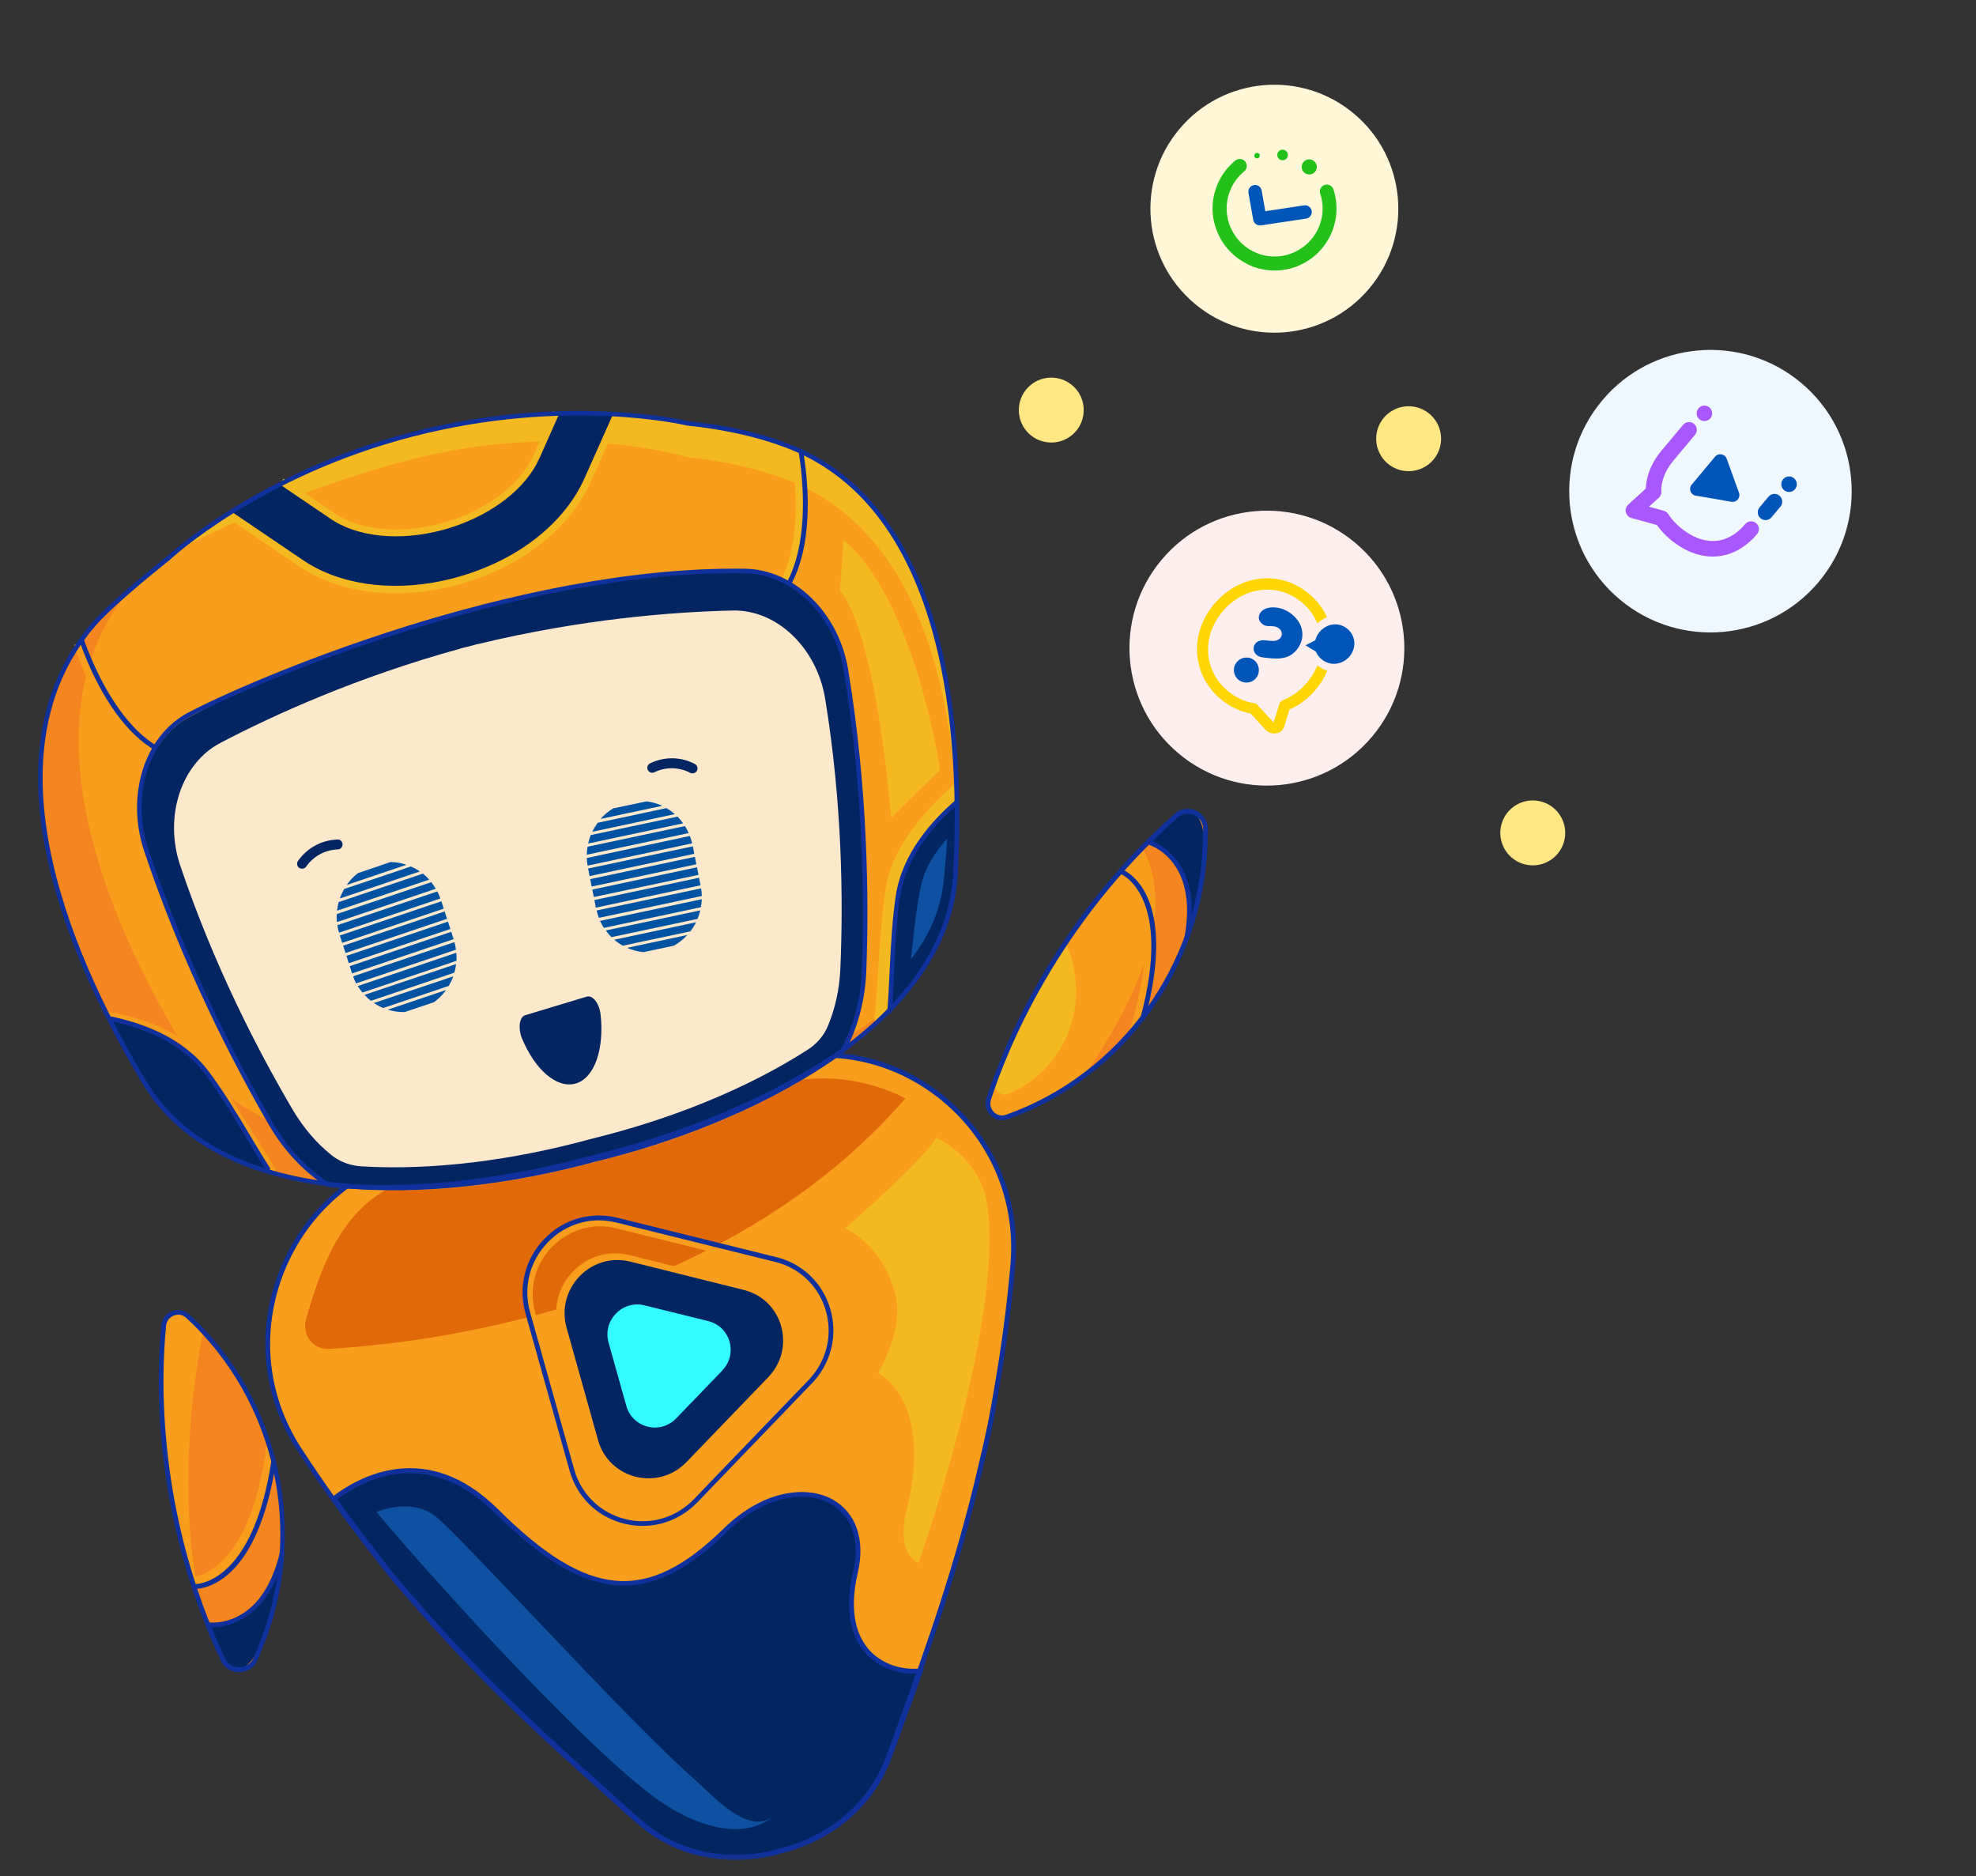 <svg width="138" height="131" viewBox="0 0 138 131" fill="none" xmlns="http://www.w3.org/2000/svg">
<rect x="0" y="0" width="138" height="131" fill="#333333" stroke="none"/>
<mask id="mask0_33584_83260" style="mask-type:alpha" maskUnits="userSpaceOnUse" x="0" y="26" width="104" height="105">
<rect x="0.332" y="26.327" width="103" height="104" fill="#D9D9D9"/>
</mask>
<g mask="url(#mask0_33584_83260)">
<path d="M70.716 88.299C71.556 78.91 62.897 71.592 53.843 74.083L50.335 75.046C50.308 75.053 50.291 75.058 50.264 75.065L41.523 77.475L32.711 79.599C32.684 79.605 32.666 79.61 32.639 79.617L29.104 80.473C19.977 82.668 15.787 93.314 20.916 101.162C22.591 103.727 24.288 106.075 25.983 108.224C26.928 109.498 28.078 110.871 29.331 112.275C34.843 118.602 40.114 123.082 44.226 126.802C44.384 126.943 44.552 127.081 44.717 127.21C47.417 129.576 51.066 130.094 54.397 129.186C57.744 128.379 60.716 126.141 61.984 122.75C62.069 122.556 62.152 122.353 62.226 122.153C64.102 116.886 66.642 110.389 68.53 102.151C68.976 100.308 69.347 98.551 69.58 96.964C70.046 94.247 70.442 91.367 70.716 88.299Z" fill="#F89E1C"/>
<path d="M59.781 109.757C61.06 104.312 55.334 102.279 50.672 106.852C45.113 112.295 40.85 111.593 34.723 105.504C29.744 100.549 24.975 103.394 23.362 104.631C24.279 105.911 25.195 107.144 26.112 108.31C27.057 109.583 28.206 110.956 29.459 112.359C34.969 118.684 40.239 123.162 44.349 126.881C44.508 127.021 44.675 127.159 44.84 127.289C47.54 129.654 51.187 130.172 54.517 129.264C57.863 128.457 60.834 126.221 62.102 122.83C62.187 122.637 62.269 122.434 62.343 122.234C62.951 120.512 63.642 118.664 64.342 116.66C61.648 116.917 58.542 115.019 59.781 109.757Z" fill="#032663"/>
<path d="M54.332 129.483C50.803 130.394 47.21 129.633 44.691 127.421C44.526 127.292 44.359 127.154 44.198 127.005C43.608 126.47 42.986 125.916 42.349 125.345C38.632 122.021 34.019 117.888 29.294 112.468C27.964 110.979 26.834 109.611 25.937 108.411C25.006 107.23 24.079 105.991 23.186 104.733L23.097 104.603L23.224 104.503C25.036 103.11 29.794 100.412 34.8 105.397C41.067 111.631 45.176 111.982 50.521 106.747C53.365 103.961 56.413 103.717 58.173 104.713C59.79 105.631 60.443 107.533 59.907 109.809C59.368 112.114 59.628 113.965 60.669 115.165C61.508 116.132 62.859 116.632 64.282 116.503L64.541 116.474L64.449 116.718C64.054 117.841 63.665 118.914 63.285 119.948C62.992 120.758 62.71 121.537 62.44 122.284C62.368 122.493 62.286 122.696 62.201 122.89C61.002 126.1 58.141 128.547 54.507 129.419C54.449 129.453 54.386 129.469 54.332 129.483ZM54.429 129.105C57.953 128.252 60.732 125.893 61.897 122.777C61.98 122.575 62.065 122.381 62.129 122.183C62.398 121.427 62.679 120.648 62.972 119.838C63.323 118.879 63.674 117.881 64.045 116.851C62.607 116.917 61.265 116.376 60.41 115.385C59.635 114.488 58.858 112.78 59.583 109.731L59.744 109.765L59.583 109.731C60.082 107.608 59.499 105.84 58.008 105.004C56.348 104.068 53.463 104.317 50.751 106.983C45.308 112.32 40.92 111.955 34.565 105.639C29.854 100.959 25.382 103.316 23.553 104.676C24.414 105.885 25.31 107.075 26.203 108.219C27.091 109.42 28.216 110.771 29.547 112.259C34.258 117.664 38.868 121.788 42.575 125.106C43.211 125.676 43.834 126.231 44.424 126.766C44.582 126.906 44.738 127.037 44.906 127.175C47.384 129.34 50.951 130.07 54.429 129.105Z" fill="#10319B"/>
<path d="M11.432 92.548C11.042 96.455 10.811 105.745 15.572 115.881C16.038 116.871 17.457 116.821 17.872 115.805L18.199 115.013C21.49 106.973 19.468 97.756 13.131 91.9C12.515 91.341 11.522 91.721 11.432 92.548Z" fill="#F5851F"/>
<path d="M54.619 129.388C54.556 129.404 54.502 129.418 54.44 129.434C50.86 130.416 47.174 129.669 44.617 127.418C44.452 127.289 44.284 127.151 44.123 127.002C43.534 126.467 42.91 125.912 42.274 125.341C38.555 122.016 33.941 117.882 29.215 112.459C27.884 110.97 26.754 109.601 25.856 108.401C24.072 106.123 22.368 103.747 20.787 101.33C18.302 97.534 17.847 92.917 19.533 88.683C21.215 84.468 24.688 81.452 29.082 80.384L32.608 79.531L32.68 79.512L41.492 77.389L50.233 74.978L50.278 74.967L53.812 73.997C58.174 72.794 62.639 73.769 66.088 76.658C69.55 79.563 71.309 83.843 70.899 88.387C70.639 91.279 70.254 94.204 69.75 97.074C69.531 98.562 69.177 100.314 68.694 102.272C67.072 109.325 64.941 115.211 63.234 119.937C62.941 120.748 62.653 121.538 62.385 122.295C62.313 122.504 62.23 122.707 62.145 122.9C60.96 126.051 58.158 128.474 54.619 129.388ZM54.357 129.102C57.883 128.249 60.663 125.889 61.828 122.772C61.911 122.57 61.996 122.376 62.061 122.178C62.329 121.421 62.618 120.631 62.91 119.82C64.619 115.103 66.743 109.228 68.361 102.196C68.837 100.249 69.184 98.508 69.415 97.027C69.921 94.166 70.308 91.25 70.562 88.369C70.961 83.933 69.246 79.756 65.869 76.924C62.505 74.109 58.133 73.167 53.895 74.329L50.396 75.29L50.351 75.301L41.584 77.718L32.762 79.844L32.691 79.862L29.156 80.718C24.886 81.754 21.483 84.705 19.841 88.813C18.198 92.95 18.641 97.446 21.066 101.153C22.636 103.563 24.34 105.939 26.122 108.209C27.011 109.411 28.136 110.762 29.468 112.251C34.18 117.658 38.792 121.783 42.5 125.102C43.136 125.672 43.759 126.227 44.349 126.762C44.508 126.902 44.664 127.034 44.831 127.172C47.32 129.335 50.887 130.065 54.357 129.102Z" fill="#10319B"/>
<path d="M63.24 76.688C60.495 75.311 57.33 74.871 54.135 75.76L50.628 76.73C50.602 76.737 50.584 76.741 50.557 76.748L41.794 79.166L32.955 81.28C32.928 81.287 32.91 81.292 32.883 81.299L29.345 82.143C24.439 83.321 22.66 87.526 21.365 92.148C21.076 93.193 21.878 94.242 22.917 94.183C31.669 93.699 51.096 90.656 63.24 76.688Z" fill="#E26907"/>
<path d="M6.495 43.653C7.91 41.994 9.706 40.43 11.759 38.983L11.621 39.055C11.621 39.055 17.899 33.134 28.762 30.326C39.591 27.528 47.933 29.542 47.982 29.557C50.534 29.823 52.891 30.332 54.96 31.118C64.924 34.913 67.425 47.952 66.72 61.031C66.225 70.545 54.419 77.868 41.575 80.976C28.829 84.481 15.027 83.777 10.129 75.656C3.4 64.508 -0.493 51.829 6.495 43.653Z" fill="#F89E1C"/>
<path d="M6.527 43.7C7.27 42.83 8.12 41.987 9.05 41.169C2.251 49.37 6.136 61.979 12.827 73.084C17.729 81.222 31.523 81.929 44.28 78.43C51.582 76.662 58.543 73.524 63.294 69.4C58.774 74.858 50.452 78.989 41.623 81.124C28.877 84.629 15.072 83.916 10.17 75.778C3.44 64.592 -0.459 51.886 6.527 43.7Z" fill="#F5851F"/>
<path d="M13.179 53.349C7.702 53.607 5.289 45.379 5.182 45.021L5.797 44.843C5.817 44.921 8.178 52.943 13.147 52.706L13.179 53.349Z" fill="#F89E1C"/>
<path d="M52.56 43.614L52.24 43.063C57.045 40.215 55.248 31.698 55.226 31.612L55.85 31.469C55.932 31.834 57.766 40.534 52.56 43.614Z" fill="#F4B821"/>
<path d="M30.909 37.513C28.002 38.263 25.064 38.007 23.087 36.808C23.023 36.77 22.958 36.732 22.892 36.685L19.267 34.222L19.808 33.425L23.43 35.879C23.475 35.913 23.529 35.945 23.582 35.977C25.506 37.144 28.481 37.29 31.366 36.381C34.166 35.494 36.365 33.776 37.252 31.802L38.634 28.705L39.506 29.092L38.124 32.189C37.128 34.419 34.703 36.333 31.642 37.305C31.398 37.387 31.158 37.449 30.909 37.513Z" fill="#F4B821"/>
<path d="M31.737 40.89C27.887 41.883 24.075 41.487 21.29 39.794C21.193 39.737 21.086 39.673 20.987 39.607L20.878 39.535L15.906 36.167L16.446 35.37L21.519 38.812C21.607 38.872 21.695 38.931 21.789 38.98C24.358 40.537 27.896 40.894 31.506 39.963C31.797 39.888 32.095 39.802 32.391 39.707C36.179 38.502 39.103 36.139 40.402 33.219L42.383 28.788L43.255 29.175L41.282 33.604C39.873 36.772 36.731 39.328 32.682 40.619C32.369 40.718 32.054 40.808 31.737 40.89Z" fill="#F4B821"/>
<path d="M54.992 33.51C52.922 32.716 50.562 32.19 48.011 31.924C47.953 31.911 39.448 29.308 28.623 32.105C21.506 33.944 15.569 36.743 12.324 38.461C14.256 36.862 20.007 32.582 28.729 30.328C39.554 27.531 47.903 29.579 47.952 29.593C50.505 29.868 52.863 30.386 54.934 31.179C63.826 34.608 66.8 45.429 66.853 57.07C66.433 46.34 63.288 36.707 54.992 33.51Z" fill="#F4B821"/>
<path d="M52.959 43.06L52.824 42.773C57.427 40.51 55.797 31.711 55.784 31.623L56.098 31.56C56.163 31.929 57.784 40.693 52.959 43.06Z" fill="#10319B"/>
<path d="M40.825 33.385L42.798 28.956C41.705 28.891 40.447 28.859 39.058 28.889L37.676 31.987C36.74 34.092 34.424 35.896 31.5 36.833C28.49 37.792 25.363 37.622 23.33 36.383C23.266 36.344 23.212 36.313 23.157 36.272L19.534 33.817C18.262 34.465 17.139 35.12 16.168 35.727L21.14 39.095L21.249 39.167C21.346 39.225 21.436 39.293 21.532 39.35C24.208 40.972 27.914 41.34 31.609 40.387C31.91 40.309 32.216 40.221 32.52 40.124C36.437 38.885 39.465 36.423 40.825 33.385Z" fill="#032663"/>
<path d="M13.656 53.106C8.306 53.359 5.624 44.97 5.508 44.614L5.814 44.517C5.844 44.601 8.536 53.033 13.641 52.788L13.656 53.106Z" fill="#10319B"/>
<path d="M41.499 80.904C35.195 82.634 28.657 83.389 22.94 82.814C21.395 81.82 20.005 80.383 18.95 78.566C16.246 73.903 12.864 67.28 10.269 59.528C8.992 55.716 10.304 51.619 13.258 50.049C17.286 47.909 23.599 45.003 31.418 42.854L31.415 42.846C31.639 42.788 31.855 42.741 32.079 42.683C32.302 42.626 32.514 42.562 32.738 42.504L32.74 42.512C40.618 40.605 47.323 39.935 51.865 39.861C55.196 39.807 58.467 42.93 59.126 46.902C60.467 54.978 60.587 62.444 60.388 67.857C60.307 69.921 59.782 71.817 58.923 73.432C54.118 76.781 47.928 79.343 41.499 80.904Z" fill="#032663"/>
<path d="M62.123 70.625L61.045 71.629C61.106 70.879 61.203 69.614 61.258 68.728C61.41 66.394 61.583 63.742 61.872 61.922C62.341 58.983 64.975 56.172 66.782 54.641L66.766 56.086C65.081 57.522 63.237 59.422 62.816 62.073C62.536 63.853 62.364 66.478 62.208 68.795C62.16 69.67 62.184 69.875 62.123 70.625Z" fill="#F4B821"/>
<path d="M19.137 81.83C19.068 81.848 18.997 81.82 18.965 81.764C18.606 81.205 18.224 80.588 17.83 79.964C16.642 78.058 15.289 75.893 14.156 74.395C12.508 72.223 9.935 71.446 7.628 70.968C7.542 70.954 7.484 70.868 7.507 70.779C7.522 70.692 7.609 70.633 7.697 70.657C10.06 71.139 12.704 71.943 14.419 74.199C15.564 75.711 16.918 77.877 18.108 79.791C18.501 80.415 18.881 81.024 19.234 81.594C19.279 81.665 19.259 81.771 19.188 81.817C19.169 81.812 19.154 81.826 19.137 81.83Z" fill="#F89E1C"/>
<path d="M66.859 56.02C66.888 57.72 66.859 59.444 66.766 61.167C66.579 64.723 64.848 67.961 62.085 70.805C62.299 68.059 62.303 65.056 62.694 62.577C63.167 59.655 65.265 57.377 66.859 56.02Z" fill="#032663"/>
<path d="M65.891 61.605C66.003 60.585 66.09 59.571 66.157 58.553C65.348 59.423 64.581 60.576 64.29 61.982C63.975 63.478 63.815 65.264 63.618 66.977C64.856 65.399 65.666 63.61 65.891 61.605Z" fill="#0E51A0"/>
<path d="M62.278 70.735L61.962 70.716C62.037 69.769 62.083 68.775 62.129 67.818C62.216 65.996 62.316 64.115 62.569 62.48C63.031 59.551 65.122 57.248 66.783 55.827L66.99 56.068C65.365 57.451 63.338 59.683 62.88 62.519C62.623 64.137 62.53 66.006 62.441 67.82C62.399 68.794 62.353 69.788 62.278 70.735Z" fill="#10319B"/>
<path d="M7.684 71.185C8.453 72.694 9.284 74.196 10.171 75.666C11.998 78.701 15.033 80.708 18.792 81.867C17.32 79.557 15.913 76.918 14.411 74.928C12.638 72.586 9.72 71.605 7.684 71.185Z" fill="#032663"/>
<path d="M42.451 80.896C42.167 80.969 41.884 81.042 41.607 81.105C30.366 84.193 15.368 84.632 9.992 75.728C5.178 67.76 -1.687 52.98 6.377 43.544L6.495 43.651L6.377 43.544C7.786 41.897 11.478 38.99 11.639 38.866C11.69 38.816 17.957 32.962 28.735 30.177C39.546 27.382 47.948 29.381 48.036 29.404C50.653 29.672 53.014 30.199 55.033 30.969C66.531 35.349 67.402 51.678 66.892 61.022C66.334 71.203 53.571 78.022 42.451 80.896ZM41.521 80.797C41.796 80.726 42.081 80.661 42.365 80.588C53.383 77.74 66.023 71.018 66.568 61.005C67.071 51.745 66.222 35.575 54.915 31.266C52.917 30.508 50.584 29.983 47.976 29.713C47.869 29.686 39.537 27.715 28.812 30.487C18.12 33.25 11.903 39.046 11.845 39.106C11.8 39.145 8.016 42.122 6.62 43.748C-1.317 53.031 5.5 67.658 10.26 75.558C15.544 84.311 30.409 83.852 41.521 80.797Z" fill="#10319B"/>
<path d="M41.231 79.536C35.824 81.016 30.237 81.736 25.248 81.44C24.477 81.391 23.726 81.127 23.13 80.64C22.113 79.821 21.215 78.779 20.479 77.549C18.014 73.366 14.933 67.408 12.587 60.435C11.432 57.004 12.66 53.305 15.384 51.877C19.103 49.926 24.931 47.275 32.141 45.292L32.139 45.284C32.345 45.23 32.542 45.179 32.751 45.135C32.957 45.081 33.152 45.022 33.358 44.969L33.36 44.977C40.626 43.219 46.981 42.722 51.17 42.629C54.242 42.559 57.041 45.217 57.629 48.795C58.816 56.067 58.9 62.8 58.687 67.675C58.621 69.103 58.322 70.436 57.817 71.639C57.531 72.327 57.033 72.895 56.41 73.294C52.108 76.056 46.771 78.187 41.231 79.536Z" fill="#FCE8CA"/>
<path d="M40.554 81.219C34.295 82.836 28.206 83.411 22.892 82.878L22.855 82.878L22.823 82.859C21.212 81.818 19.818 80.327 18.782 78.551C16.299 74.262 12.764 67.468 10.075 59.447C8.766 55.542 10.08 51.381 13.139 49.757C17.249 47.577 35.887 39.479 52.018 39.709C55.476 39.759 58.575 42.78 59.232 46.743C60.616 55.102 60.691 62.79 60.503 67.769C60.431 69.795 59.913 71.752 59.021 73.422L59.002 73.454L58.971 73.48C54.364 76.706 48.164 79.371 41.509 80.981C41.19 81.055 40.872 81.137 40.554 81.219ZM41.437 80.651C48.039 79.055 54.181 76.414 58.761 73.223C59.619 71.599 60.118 69.711 60.188 67.75C60.371 62.79 60.3 55.119 58.914 46.789C58.286 42.974 55.315 40.067 52.005 40.024C35.939 39.795 17.375 47.864 13.281 50.032C10.367 51.582 9.114 55.581 10.376 59.333C13.058 67.328 16.572 74.109 19.05 78.381C20.056 80.11 21.403 81.558 22.96 82.567C28.422 83.108 34.98 82.43 41.437 80.651Z" fill="#10319B"/>
<path d="M18.622 81.778C18.127 81.007 17.642 80.195 17.171 79.408C16.248 77.866 15.285 76.278 14.288 74.957C12.569 72.683 9.733 71.699 7.66 71.28L7.729 70.968C9.852 71.402 12.758 72.414 14.544 74.771C15.552 76.099 16.519 77.704 17.442 79.246C17.913 80.034 18.398 80.845 18.89 81.608L18.622 81.778Z" fill="#10319B"/>
<path d="M62.238 57.109L65.656 53.746C65.656 53.746 63.932 41.962 58.914 37.693L58.663 41.261C58.665 41.269 61.005 43.314 62.238 57.109Z" fill="#F4B821"/>
<path d="M21.256 60.62C21.305 60.599 21.35 60.561 21.382 60.508C21.898 59.781 22.698 59.342 23.585 59.311C23.781 59.308 23.93 59.145 23.92 58.951C23.918 58.754 23.758 58.606 23.564 58.618C22.455 58.658 21.457 59.2 20.814 60.11C20.7 60.273 20.742 60.486 20.894 60.601C21.009 60.671 21.144 60.674 21.256 60.62Z" fill="#032663"/>
<path d="M48.36 54.001C48.308 54.005 48.251 53.992 48.199 53.96C47.413 53.553 46.506 53.535 45.703 53.921C45.527 54.009 45.321 53.934 45.243 53.756C45.157 53.581 45.233 53.374 45.411 53.294C46.415 52.814 47.546 52.831 48.526 53.342C48.7 53.433 48.758 53.643 48.674 53.816C48.612 53.93 48.485 53.997 48.36 54.001Z" fill="#032663"/>
<path d="M31.852 67.314C31.828 67.516 31.788 67.723 31.727 67.916L25.905 69.88C25.742 69.76 25.592 69.618 25.457 69.463L31.852 67.314Z" fill="#0052A3"/>
<path d="M31.869 66.526C31.888 66.718 31.888 66.906 31.878 67.087L25.312 69.305C25.198 69.163 25.09 69.011 24.988 68.848L31.869 66.526Z" fill="#0052A3"/>
<path d="M31.518 65.06L31.677 65.576L24.589 67.966L24.424 67.461L31.518 65.06Z" fill="#0052A3"/>
<path d="M31.736 65.782C31.786 65.958 31.82 66.137 31.843 66.31L24.872 68.663C24.79 68.505 24.716 68.344 24.657 68.171L31.736 65.782Z" fill="#0052A3"/>
<path d="M31.158 69.124C30.923 69.45 30.642 69.734 30.315 69.975L28.255 70.668C27.855 70.677 27.456 70.614 27.081 70.5L31.158 69.124Z" fill="#0052A3"/>
<path d="M29.321 60.849L23.731 62.738C23.81 62.505 23.917 62.282 24.037 62.073L28.694 60.502C28.912 60.592 29.127 60.709 29.321 60.849Z" fill="#0052A3"/>
<path d="M31.656 68.173C31.569 68.409 31.462 68.632 31.341 68.84L26.759 70.384C26.531 70.288 26.315 70.171 26.113 70.033L31.656 68.173Z" fill="#0052A3"/>
<path d="M27.27 60.192C27.655 60.196 28.027 60.256 28.387 60.382L24.21 61.792C24.431 61.478 24.695 61.199 25.005 60.962L27.27 60.192Z" fill="#0052A3"/>
<path d="M30.118 61.597C30.232 61.739 30.34 61.891 30.433 62.056L23.527 64.384C23.508 64.192 23.508 64.004 23.519 63.823L30.118 61.597Z" fill="#0052A3"/>
<path d="M30.541 62.243C30.623 62.401 30.697 62.562 30.756 62.735L23.677 65.123C23.627 64.948 23.584 64.771 23.561 64.598L30.541 62.243Z" fill="#0052A3"/>
<path d="M29.536 60.999C29.69 61.122 29.84 61.264 29.975 61.419L23.54 63.587C23.564 63.385 23.596 63.18 23.657 62.986L29.536 60.999Z" fill="#0052A3"/>
<path d="M31.053 63.641L31.22 64.154L24.132 66.544L23.965 66.031L31.053 63.641Z" fill="#0052A3"/>
<path d="M30.829 62.929L30.987 63.444L23.9 65.835L23.733 65.321L30.829 62.929Z" fill="#0052A3"/>
<path d="M31.285 64.351L31.452 64.864L24.356 67.257L24.198 66.741L31.285 64.351Z" fill="#0052A3"/>
<path d="M48.904 63.567C48.854 63.767 48.795 63.969 48.715 64.159L42.703 65.434C42.562 65.29 42.427 65.135 42.307 64.968L48.904 63.567Z" fill="#0052A3"/>
<path d="M49.01 62.784C49.002 62.974 48.983 63.157 48.947 63.345L42.173 64.789C42.073 64.635 41.98 64.47 41.904 64.3L49.01 62.784Z" fill="#0052A3"/>
<path d="M48.822 61.286L48.922 61.816L41.611 63.374L41.512 62.844L48.822 61.286Z" fill="#0052A3"/>
<path d="M48.964 62.028C48.989 62.21 49.012 62.383 49.011 62.562L41.827 64.088C41.761 63.925 41.71 63.75 41.668 63.573L48.964 62.028Z" fill="#0052A3"/>
<path d="M48.002 65.284C47.733 65.582 47.417 65.829 47.063 66.032L44.937 66.482C44.535 66.446 44.151 66.335 43.793 66.181L48.002 65.284Z" fill="#0052A3"/>
<path d="M47.126 56.846L41.363 58.079C41.471 57.856 41.599 57.645 41.74 57.45L46.535 56.428C46.75 56.545 46.944 56.685 47.126 56.846Z" fill="#0052A3"/>
<path d="M48.611 64.396C48.503 64.619 48.366 64.831 48.216 65.029L43.498 66.032C43.282 65.915 43.088 65.775 42.898 65.616L48.611 64.396Z" fill="#0052A3"/>
<path d="M45.16 55.953C45.538 56.003 45.911 56.108 46.253 56.266L41.941 57.18C42.194 56.894 42.492 56.642 42.82 56.446L45.16 55.953Z" fill="#0052A3"/>
<path d="M47.833 57.679C47.932 57.833 48.017 58 48.093 58.169L40.976 59.679C40.985 59.489 41.004 59.306 41.031 59.121L47.833 57.679Z" fill="#0052A3"/>
<path d="M48.178 58.37C48.244 58.533 48.295 58.708 48.337 58.885L41.035 60.441C41.001 60.261 40.986 60.086 40.98 59.909L48.178 58.37Z" fill="#0052A3"/>
<path d="M47.319 57.02C47.461 57.164 47.587 57.321 47.707 57.488L41.076 58.898C41.127 58.698 41.177 58.498 41.257 58.308L47.319 57.02Z" fill="#0052A3"/>
<path d="M48.527 59.827L48.633 60.346L41.322 61.903L41.216 61.384L48.527 59.827Z" fill="#0052A3"/>
<path d="M48.387 59.094L48.484 59.615L41.174 61.173L41.074 60.643L48.387 59.094Z" fill="#0052A3"/>
<path d="M48.675 60.557L48.783 61.084L41.471 62.633L41.364 62.114L48.675 60.557Z" fill="#0052A3"/>
<path d="M36.661 70.892C36.283 71.016 36.166 71.776 36.442 72.476C37.355 74.697 38.894 76.037 40.211 75.654C41.529 75.271 42.214 73.228 41.942 70.82C41.859 70.073 41.405 69.484 41.002 69.581L36.661 70.892Z" fill="#032663"/>
<path d="M46.213 106.285C45.373 106.502 44.472 106.516 43.589 106.295C41.712 105.826 40.281 104.43 39.75 102.563L36.744 91.85C36.222 89.98 36.715 88.02 38.07 86.62C39.423 85.211 41.35 84.656 43.227 85.125L54.066 87.811C55.881 88.258 57.288 89.593 57.839 91.388C58.39 93.183 57.971 95.096 56.732 96.504C56.696 96.551 56.649 96.592 56.613 96.639L56.56 96.691L48.755 104.798C48.035 105.537 47.152 106.042 46.213 106.285ZM40.761 85.772C39.939 85.984 39.165 86.433 38.537 87.082C37.349 88.314 36.919 90.029 37.383 91.665L40.389 102.379C40.853 104.015 42.108 105.237 43.751 105.643C45.393 106.048 47.09 105.562 48.268 104.332L56.126 96.174C56.164 96.135 56.202 96.097 56.231 96.06C57.314 94.826 57.679 93.157 57.193 91.584C56.718 90.017 55.485 88.847 53.894 88.457L43.054 85.771C42.281 85.57 41.495 85.582 40.761 85.772Z" fill="#F89E1C"/>
<path d="M46.188 106.379C45.356 106.594 44.464 106.605 43.582 106.385C41.716 105.922 40.298 104.542 39.778 102.682L36.696 91.701C36.179 89.85 36.667 87.91 38.005 86.514C39.342 85.119 41.26 84.566 43.126 85.029L54.229 87.78C56.023 88.223 57.419 89.551 57.966 91.328C58.512 93.106 58.1 95.006 56.876 96.401C56.841 96.448 56.794 96.489 56.758 96.537L56.704 96.589L48.703 104.899C47.992 105.636 47.126 106.136 46.188 106.379ZM40.602 85.366C39.726 85.592 38.91 86.061 38.246 86.757C36.991 88.065 36.53 89.883 37.018 91.618L40.1 102.598C40.588 104.333 41.919 105.631 43.665 106.067C45.41 106.504 47.203 105.983 48.466 104.673L56.512 96.314C56.55 96.275 56.586 96.228 56.624 96.189C57.774 94.881 58.161 93.11 57.651 91.439C57.142 89.776 55.833 88.53 54.151 88.115L43.047 85.364C42.225 85.156 41.389 85.162 40.602 85.366Z" fill="#10319B"/>
<path d="M13.127 91.894C12.519 91.333 11.526 91.713 11.436 92.539C11.091 95.977 10.87 103.582 14.066 112.259C12.233 104.264 13.616 95.805 14.192 92.949C13.845 92.589 13.497 92.229 13.127 91.894Z" fill="#F89E1C"/>
<path d="M14.073 110.704C13.68 110.806 13.421 110.797 13.383 110.797L13.417 110.13L13.394 110.46L13.405 110.123C13.444 110.123 17.525 109.965 18.63 100.745L19.114 101.966C18.156 109.248 15.406 110.36 14.073 110.704Z" fill="#F89E1C"/>
<path d="M14.524 113.448C14.524 113.448 18.319 114.244 19.619 108.38C19.619 108.38 19.078 115.384 16.919 116.496C16.919 116.496 15.519 117.22 14.524 113.448Z" fill="#032663"/>
<path d="M17.061 116.712C16.953 116.739 16.852 116.756 16.738 116.757C16.169 116.769 15.664 116.469 15.42 115.948C10.59 105.648 10.908 96.136 11.269 92.532C11.312 92.091 11.599 91.711 12.016 91.546C12.432 91.381 12.903 91.471 13.228 91.779C19.587 97.649 21.635 107.011 18.331 115.074L18.004 115.866C17.845 116.299 17.491 116.601 17.061 116.712ZM12.237 91.824C12.202 91.833 12.175 91.84 12.141 91.858C11.836 91.975 11.634 92.237 11.601 92.562C11.244 96.145 10.917 105.583 15.718 115.805C15.902 116.197 16.285 116.433 16.731 116.424C17.166 116.407 17.549 116.146 17.715 115.74L18.042 114.948C21.293 107.013 19.271 97.797 13.013 92.026C12.8 91.822 12.515 91.752 12.237 91.824Z" fill="#10319B"/>
<path d="M15.828 113.486C15.069 113.682 14.52 113.614 14.509 113.607L14.56 113.279C14.708 113.298 18.287 113.747 19.559 108.357L19.882 108.435C19.029 112.03 17.122 113.151 15.828 113.486Z" fill="#10319B"/>
<path d="M14.255 110.851C13.871 110.95 13.621 110.939 13.583 110.939L13.605 110.609C13.643 110.608 17.644 110.711 18.963 101.943L19.289 101.992C18.235 108.993 15.524 110.523 14.255 110.851Z" fill="#10319B"/>
<path d="M69.041 76.737C70.248 72.993 73.757 64.384 82.135 56.961C82.947 56.235 84.218 56.846 84.186 57.938L84.164 58.791C83.931 67.467 78.41 75.13 70.31 77.995C69.539 78.269 68.787 77.535 69.041 76.737Z" fill="#F89E1C"/>
<path d="M70.395 76.385C70.406 76.379 70.427 76.375 70.438 76.368C73.368 75.161 75.252 72.179 75.147 68.982C75.114 67.92 74.913 66.849 74.449 65.868C71.409 69.855 70.066 73.714 69.538 75.621C69.403 76.133 69.912 76.586 70.395 76.385Z" fill="#F4B821"/>
<path d="M75.759 75.019C80.74 71.228 83.927 65.287 84.17 58.802L84.201 57.951C84.202 57.846 84.19 57.755 84.18 57.656L82.819 56.7C82.601 56.735 82.385 56.828 82.193 57.006C81.357 57.753 80.565 58.513 79.826 59.288C82.549 64.327 78.164 71.627 75.759 75.019Z" fill="#F5851F"/>
<path d="M78.783 61.136C79.873 61.985 81.675 64.514 79.667 71.403L78.818 72.158C81.804 62.812 77.934 61.388 77.898 61.378L78.106 60.742C78.139 60.761 78.424 60.861 78.783 61.136Z" fill="#F89E1C"/>
<path d="M80.186 58.798C80.186 58.798 83.96 59.566 82.79 65.467C82.79 65.467 85.113 58.81 83.589 56.939C83.589 56.939 82.602 55.722 80.186 58.798Z" fill="#032663"/>
<path d="M83.821 56.779C84.171 57.052 84.365 57.474 84.359 57.936L84.337 58.79C84.105 67.495 78.493 75.277 70.37 78.155C69.948 78.306 69.494 78.197 69.174 77.884C68.862 77.574 68.747 77.107 68.886 76.682C70.004 73.222 73.514 64.372 82.032 56.824C82.463 56.443 83.036 56.364 83.547 56.605C83.647 56.653 83.734 56.716 83.821 56.779ZM69.479 77.71C69.695 77.887 69.987 77.931 70.261 77.835C78.247 75.004 83.766 67.351 84.006 58.783L84.028 57.929C84.039 57.488 83.805 57.103 83.412 56.915C83.019 56.726 82.573 56.793 82.255 57.08C73.809 64.571 70.317 73.358 69.209 76.783C69.112 77.094 69.183 77.414 69.413 77.643C69.425 77.666 69.456 77.694 69.479 77.71Z" fill="#10319B"/>
<path d="M81.386 59.268C82.439 60.088 83.721 61.882 83.042 65.538L82.717 65.475C83.729 59.998 80.283 58.994 80.142 58.955L80.233 58.632C80.242 58.635 80.77 58.784 81.386 59.268Z" fill="#10319B"/>
<path d="M78.93 61.042C79.958 61.845 81.812 64.331 79.956 71.186L79.639 71.097C81.963 62.48 78.281 61.023 78.237 61.01L78.354 60.696C78.386 60.714 78.619 60.8 78.93 61.042Z" fill="#10319B"/>
<path d="M46.198 103.644C45.554 103.811 44.87 103.816 44.191 103.648C42.752 103.294 41.66 102.231 41.256 100.799L39.004 92.772C38.6 91.34 38.981 89.848 40.019 88.778C41.054 87.699 42.529 87.28 43.959 87.635L52.073 89.652C53.463 89.999 54.535 91.02 54.952 92.391C55.369 93.763 55.057 95.227 54.107 96.303C54.078 96.339 54.047 96.366 54.017 96.403L53.979 96.441L48.134 102.514C47.586 103.066 46.922 103.457 46.198 103.644ZM42.113 88.284C41.505 88.442 40.948 88.767 40.485 89.24C39.624 90.14 39.306 91.386 39.643 92.588L41.895 100.614C42.232 101.816 43.148 102.705 44.354 103.004C45.552 103.305 46.795 102.946 47.656 102.046L53.531 95.937C53.562 95.909 53.582 95.876 53.604 95.851C54.398 94.949 54.656 93.727 54.306 92.587C53.956 91.446 53.058 90.59 51.9 90.298L43.787 88.281C43.228 88.139 42.658 88.144 42.113 88.284Z" fill="#F89E1C"/>
<path d="M53.69 96.117C53.721 96.09 53.75 96.053 53.773 96.029C55.575 93.978 54.605 90.727 51.948 90.068L44.015 88.09C41.267 87.407 38.803 89.972 39.57 92.714L41.766 100.554C42.531 103.286 45.968 104.135 47.943 102.088L53.661 96.153C53.667 96.142 53.683 96.128 53.69 96.117Z" fill="#032663"/>
<path d="M50.467 95.659C50.483 95.646 50.496 95.623 50.512 95.61C51.529 94.459 50.979 92.626 49.477 92.25L45.006 91.144C43.455 90.762 42.064 92.21 42.503 93.748L43.745 98.17C44.176 99.71 46.113 100.192 47.224 99.036L50.447 95.693C50.452 95.673 50.458 95.662 50.467 95.659Z" fill="#33FCFE"/>
<path d="M65.373 79.422C64.591 80.952 59.011 85.767 59.011 85.767C59.011 85.767 61.607 86.847 62.509 90.315C63.183 92.904 61.317 95.862 61.317 95.862C64.083 97.549 64.241 101.744 63.363 105.183C62.484 108.622 64.146 109.131 64.146 109.131C64.146 109.131 70.12 92.387 68.954 84.149C68.482 80.8 65.373 79.422 65.373 79.422Z" fill="#F4B821"/>
<path d="M26.292 105.575C26.292 105.575 28.658 104.525 30.399 105.861C32.14 107.197 43.714 120.053 48.705 124.427C49.606 125.216 52.124 128.071 53.849 126.929C53.849 126.929 51.592 129.106 46.746 126.194C41.907 123.27 29.738 109.709 26.292 105.575Z" fill="#0E51A0"/>
</g>
<circle cx="119.455" cy="34.296" r="9.864" transform="rotate(39.926 119.455 34.296)" fill="#EFF7FF"/>
<g clip-path="url(#clip0_33584_83260)">
<path d="M121.448 34.405C121.572 34.752 121.284 35.096 120.92 35.036L119.674 34.821L118.428 34.607C118.064 34.546 117.913 34.115 118.147 33.836L118.963 32.861L119.778 31.887C120.012 31.607 120.457 31.687 120.587 32.027L121.017 33.216L121.448 34.405Z" fill="#0055B8"/>
<path d="M118.685 29.277C118.914 29.469 119.256 29.439 119.448 29.209C119.64 28.98 119.61 28.638 119.38 28.446C119.151 28.254 118.809 28.284 118.617 28.514C118.425 28.743 118.455 29.085 118.685 29.277Z" fill="#A958FF"/>
<path d="M116.65 37.664C116.248 37.328 115.911 36.96 115.649 36.558C115.481 36.308 115.551 35.977 115.802 35.809C116.052 35.64 116.383 35.71 116.552 35.961C116.765 36.273 117.03 36.568 117.353 36.838C118.908 38.14 120.616 38.107 121.882 36.595C122.074 36.366 122.416 36.336 122.645 36.528C122.875 36.719 122.905 37.062 122.713 37.291C121.045 39.27 118.678 39.361 116.65 37.664ZM115.133 34.773C115.018 34.677 114.945 34.531 114.937 34.366C114.92 33.353 115.29 32.358 116.021 31.484L117.545 29.663C117.737 29.434 118.079 29.404 118.308 29.596C118.538 29.788 118.568 30.13 118.376 30.359L116.853 32.179C116.289 32.853 116.004 33.601 116.017 34.343C116.023 34.641 115.787 34.894 115.489 34.901C115.35 34.907 115.226 34.851 115.133 34.773Z" fill="#A958FF"/>
<path d="M113.727 36.059C113.641 35.987 113.579 35.886 113.542 35.77C113.498 35.575 113.554 35.378 113.701 35.245L115.1 33.967C115.321 33.761 115.667 33.784 115.866 33.998C116.071 34.219 116.055 34.559 115.834 34.764L115.159 35.381L116.2 35.667C116.485 35.748 116.651 36.044 116.577 36.336C116.497 36.622 116.2 36.788 115.908 36.714L113.929 36.167C113.848 36.148 113.784 36.107 113.727 36.059Z" fill="#A958FF"/>
<path d="M124.597 34.225C124.826 34.417 125.168 34.386 125.36 34.157C125.552 33.927 125.522 33.586 125.293 33.394C125.063 33.201 124.721 33.232 124.529 33.461C124.337 33.691 124.367 34.033 124.597 34.225Z" fill="#0055B8"/>
<path d="M122.954 36.188C122.724 35.996 122.694 35.654 122.886 35.425L123.51 34.679C123.701 34.45 124.044 34.42 124.273 34.612C124.502 34.804 124.533 35.146 124.341 35.375L123.711 36.128C123.512 36.351 123.183 36.38 122.954 36.188Z" fill="#0055B8"/>
</g>
<circle cx="88.478" cy="45.256" r="9.598" transform="rotate(39.926 88.478 45.256)" fill="#FEEFEF"/>
<g clip-path="url(#clip1_33584_83260)">
<path d="M88.457 45.935L88.171 45.9C87.783 45.853 87.505 45.565 87.555 45.217C87.594 44.861 87.94 44.668 88.337 44.704L88.694 44.743C89.04 44.773 89.258 44.733 89.413 44.548C89.578 44.351 89.553 44.071 89.346 43.898C88.942 43.56 88.526 43.879 88.145 43.56C87.839 43.304 87.86 42.969 88.061 42.73C88.453 42.261 89.505 42.288 90.247 42.909C91.163 43.675 91.114 44.71 90.557 45.375C90.119 45.898 89.579 46.077 88.457 45.935ZM87.714 47.353C87.404 47.724 86.852 47.763 86.481 47.453C86.111 47.142 86.063 46.602 86.373 46.231C86.683 45.86 87.233 45.801 87.604 46.111C87.975 46.422 88.025 46.983 87.714 47.353Z" fill="#0055B8"/>
<path d="M92.291 46.028C92.116 45.882 91.978 45.693 91.9 45.498L91.666 45.357L91.175 45.057L91.86 44.704C91.912 44.487 92.016 44.296 92.162 44.122C92.673 43.511 93.512 43.416 94.101 43.909C94.69 44.402 94.754 45.234 94.234 45.856C93.71 46.437 92.879 46.521 92.291 46.028Z" fill="#0055B8"/>
<path d="M89.681 50.742L90.059 49.538C90.758 49.233 91.382 48.754 91.884 48.154C92.231 47.74 92.505 47.301 92.695 46.83C92.457 46.761 92.224 46.64 92.028 46.476C92.017 46.467 92.017 46.467 92.006 46.457C91.841 46.876 91.594 47.281 91.275 47.663C90.81 48.219 90.232 48.644 89.578 48.894C89.461 48.944 89.379 49.043 89.348 49.146C89.349 49.166 89.34 49.177 89.34 49.177L88.948 50.444L88.579 50.042C88.568 50.033 88.557 50.024 88.546 50.015L87.82 49.221C87.764 49.156 87.689 49.112 87.587 49.101C86.901 48.99 86.29 48.701 85.745 48.245C84.065 46.84 83.904 44.461 85.374 42.706C86.852 40.939 89.24 40.656 90.919 42.062C91.41 42.472 91.778 42.985 91.998 43.521C92.193 43.332 92.433 43.199 92.677 43.107C92.411 42.495 91.977 41.928 91.421 41.462C89.404 39.774 86.544 40.088 84.783 42.193C83.031 44.287 83.243 47.135 85.261 48.823C85.872 49.334 86.588 49.674 87.338 49.819L88.008 50.547C88.019 50.556 88.019 50.556 88.03 50.566L88.377 50.949C88.568 51.164 88.859 51.259 89.136 51.194C89.396 51.171 89.602 50.991 89.681 50.742Z" fill="#FFD600"/>
</g>
<circle cx="88.999" cy="14.573" r="8.657" transform="rotate(39.926 88.999 14.573)" fill="#FFF7D7"/>
<g clip-path="url(#clip2_33584_83260)">
<path d="M86.235 17.869C85.756 17.468 85.367 16.959 85.089 16.371C84.602 15.32 84.548 14.149 84.952 13.063C85.219 12.333 85.674 11.692 86.275 11.207C86.485 11.039 86.794 11.068 86.963 11.278C87.132 11.488 87.103 11.797 86.893 11.966C86.426 12.345 86.077 12.844 85.87 13.407C85.563 14.241 85.6 15.156 85.979 15.967C86.357 16.777 87.025 17.393 87.865 17.706C88.266 17.858 88.684 17.921 89.108 17.908C89.458 17.902 89.802 17.834 90.129 17.718C90.541 17.568 90.922 17.347 91.246 17.056C91.657 16.688 91.973 16.228 92.164 15.711C92.426 15 92.44 14.242 92.202 13.526C92.117 13.271 92.255 12.996 92.51 12.911C92.765 12.826 93.04 12.964 93.125 13.219C93.426 14.149 93.413 15.125 93.076 16.049C92.829 16.715 92.426 17.32 91.893 17.792C91.476 18.167 90.988 18.448 90.456 18.645C90.031 18.795 89.582 18.879 89.139 18.887C88.59 18.898 88.051 18.815 87.528 18.63C87.048 18.435 86.614 18.186 86.235 17.869Z" fill="#24C11B"/>
<path d="M91.096 12.061C91.32 12.248 91.653 12.219 91.841 11.995C92.028 11.771 91.998 11.438 91.774 11.251C91.551 11.063 91.217 11.093 91.03 11.317C90.843 11.54 90.872 11.874 91.096 12.061Z" fill="#24C11B"/>
<path d="M89.334 11.104C89.491 11.236 89.724 11.215 89.855 11.058C89.986 10.902 89.966 10.668 89.809 10.537C89.652 10.406 89.419 10.427 89.288 10.584C89.157 10.74 89.178 10.973 89.334 11.104Z" fill="#24C11B"/>
<path d="M87.664 11.015C87.746 11.084 87.868 11.073 87.936 10.991C88.005 10.909 87.994 10.787 87.912 10.718C87.83 10.65 87.708 10.661 87.639 10.743C87.571 10.825 87.582 10.947 87.664 11.015Z" fill="#24C11B"/>
<path d="M87.639 15.588C87.577 15.524 87.539 15.447 87.524 15.354L87.188 13.464C87.147 13.212 87.318 12.965 87.571 12.924C87.829 12.876 88.07 13.055 88.112 13.307L88.365 14.748L91.073 14.339C91.325 14.297 91.566 14.476 91.608 14.729C91.649 14.982 91.47 15.222 91.217 15.264L88.065 15.737C87.898 15.758 87.742 15.697 87.639 15.588Z" fill="#0055B8"/>
</g>
<circle cx="107.046" cy="58.156" r="2.267" transform="rotate(9.777 107.046 58.156)" fill="#FFE784"/>
<circle cx="98.376" cy="30.633" r="2.267" transform="rotate(9.777 98.376 30.633)" fill="#FFE784"/>
<circle cx="73.419" cy="28.633" r="2.267" transform="rotate(9.777 73.419 28.633)" fill="#FFE784"/>
<defs>
<clipPath id="clip0_33584_83260">
<rect width="11.836" height="11.836" fill="white" transform="translate(118.715 25.96) rotate(39.926)"/>
</clipPath>
<clipPath id="clip1_33584_83260">
<rect width="11.518" height="11.518" fill="white" transform="translate(87.758 37.144) rotate(39.926)"/>
</clipPath>
<clipPath id="clip2_33584_83260">
<rect width="10.388" height="10.388" fill="white" transform="translate(88.35 7.256) rotate(39.926)"/>
</clipPath>
</defs>
</svg>
